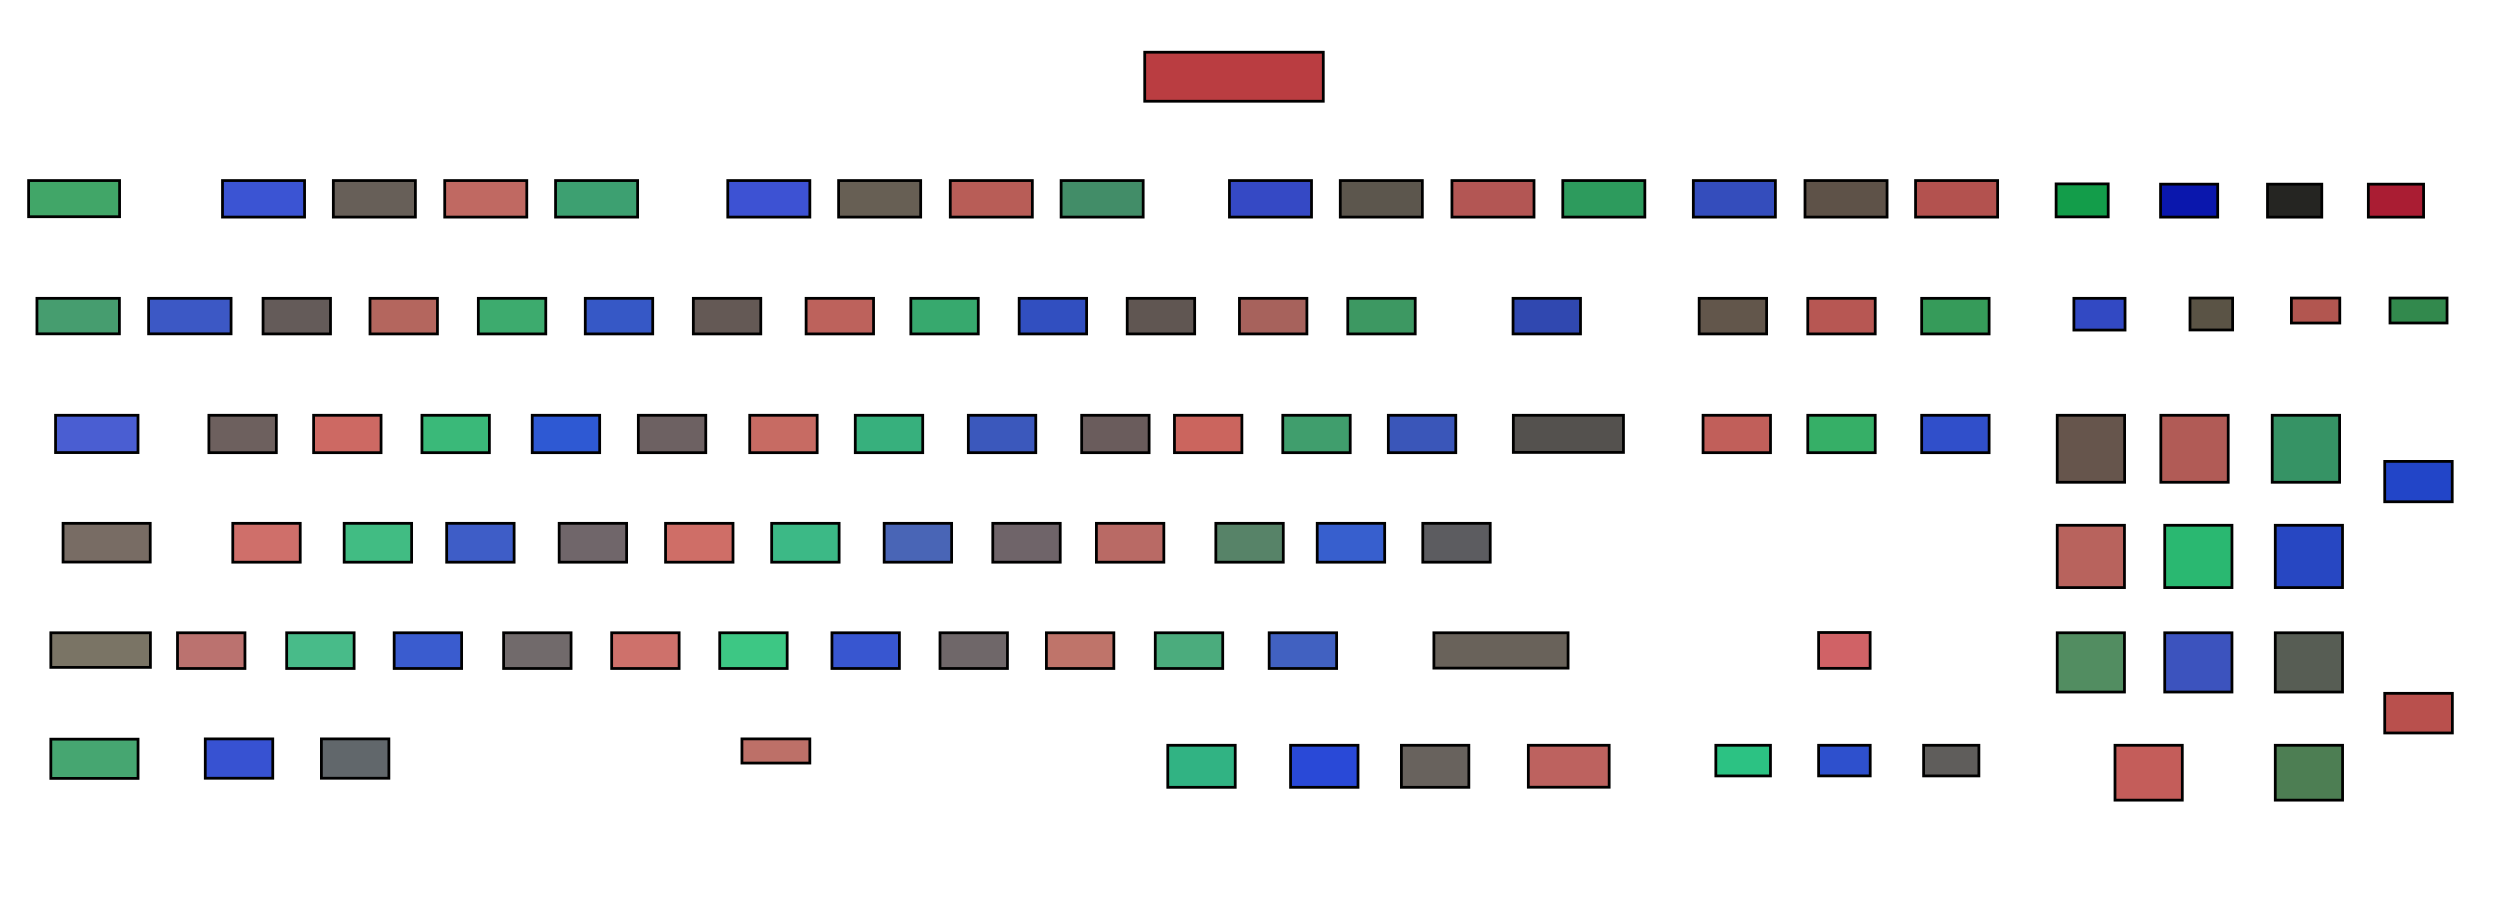 <svg xmlns="http://www.w3.org/2000/svg" xmlns:ns1="http://sodipodi.sourceforge.net/DTD/sodipodi-0.dtd" xmlns:ns2="http://www.inkscape.org/namespaces/inkscape" version="1.1" id="svg1" width="900" height="330" viewBox="0 0 900 330" ns1:docname="v1_keyboard_with_CLK.svg" ns2:version="1.4 (86a8ad7, 2024-10-11)" xml:space="preserve"><ns1:namedview id="namedview1" pagecolor="#ffffff" bordercolor="#000000" borderopacity="0.25" ns2:showpageshadow="2" ns2:pageopacity="0.0" ns2:pagecheckerboard="0" ns2:deskcolor="#d1d1d1" ns2:zoom="2.1433192" ns2:cx="351.09096" ns2:cy="182.66061" ns2:window-width="2880" ns2:window-height="1514" ns2:window-x="2869" ns2:window-y="-11" ns2:window-maximized="1" ns2:current-layer="layer1" /><defs id="defs1"><clipPath clipPathUnits="userSpaceOnUse" id="clipPath7" /></defs><g ns2:groupmode="layer" id="layer1" ns2:label="LED Vector Layer" /><rect style="fill:#ba3d41;stroke:black;stroke-width:1" id="rect1" width="64.279" height="17.646" x="412.1" y="18.8" ry="0" /><rect style="fill:#41a668;stroke:black;stroke-width:1" id="rect2" width="32.748" height="13.02" x="10.3" y="65.0" ry="0" /><rect style="fill:#3b54d3;stroke:black;stroke-width:1" id="rect3" width="29.544" height="13.153" x="80.1" y="65.0" ry="0" /><rect style="fill:#675f58;stroke:black;stroke-width:1" id="rect4" width="29.544" height="13.153" x="120.0" y="65.0" ry="0" /><rect style="fill:#c06962;stroke:black;stroke-width:1" id="rect5" width="29.544" height="13.153" x="160.1" y="65.0" ry="0" /><rect style="fill:#3da071;stroke:black;stroke-width:1" id="rect6" width="29.544" height="13.153" x="200.0" y="65.0" ry="0" /><rect style="fill:#3d52d3;stroke:black;stroke-width:1" id="rect7" width="29.544" height="13.153" x="262.0" y="65.0" ry="0" /><rect style="fill:#675f54;stroke:black;stroke-width:1" id="rect8" width="29.544" height="13.153" x="301.9" y="65.0" ry="0" /><rect style="fill:#b85d57;stroke:black;stroke-width:1" id="rect9" width="29.544" height="13.153" x="342.1" y="65.0" ry="0" /><rect style="fill:#428d68;stroke:black;stroke-width:1" id="rect10" width="29.544" height="13.153" x="382.0" y="65.0" ry="0" /><rect style="fill:#3549c5;stroke:black;stroke-width:1" id="rect11" width="29.544" height="13.153" x="442.6" y="65.0" ry="0" /><rect style="fill:#5c564d;stroke:black;stroke-width:1" id="rect12" width="29.544" height="13.153" x="482.5" y="65.0" ry="0" /><rect style="fill:#b35654;stroke:black;stroke-width:1" id="rect13" width="29.544" height="13.153" x="522.7" y="65.0" ry="0" /><rect style="fill:#2d9b5d;stroke:black;stroke-width:1" id="rect14" width="29.544" height="13.153" x="562.6" y="65.0" ry="0" /><rect style="fill:#344dbc;stroke:black;stroke-width:1" id="rect15" width="29.544" height="13.153" x="609.6" y="65.0" ry="0" /><rect style="fill:#5e5248;stroke:black;stroke-width:1" id="rect16" width="29.544" height="13.153" x="649.8" y="65.0" ry="0" /><rect style="fill:#b3524f;stroke:black;stroke-width:1" id="rect17" width="29.544" height="13.153" x="689.6" y="65.0" ry="0" /><rect style="fill:#139d4a;stroke:black;stroke-width:1" id="rect18" width="18.754" height="11.874" x="740.2" y="66.2" ry="0" /><rect style="fill:#0a17ad;stroke:black;stroke-width:1" id="rect19" width="20.568" height="11.858" x="777.8" y="66.3" ry="0" /><rect style="fill:#252522;stroke:black;stroke-width:1" id="rect20" width="19.541" height="11.867" x="816.3" y="66.3" ry="0" /><rect style="fill:#aa1d33;stroke:black;stroke-width:1" id="rect21" width="19.891" height="11.864" x="852.6" y="66.3" ry="0" /><rect style="fill:#5a5345;stroke:black;stroke-width:1" id="rect22" width="15.343" height="11.49" x="788.4" y="107.3" ry="0" /><rect style="fill:#b25650;stroke:black;stroke-width:1" id="rect23" width="17.42" height="8.992" x="824.9" y="107.3" ry="0" /><rect style="fill:#32894d;stroke:black;stroke-width:1" id="rect24" width="20.536" height="8.979" x="860.4" y="107.3" ry="0" /><rect style="fill:#469d6f;stroke:black;stroke-width:1" id="rect25" width="29.684" height="12.778" x="13.3" y="107.4" ry="0" /><rect style="fill:#3c58c5;stroke:black;stroke-width:1" id="rect26" width="29.684" height="12.778" x="53.5" y="107.4" ry="0" /><rect style="fill:#645b59;stroke:black;stroke-width:1" id="rect27" width="24.281" height="12.811" x="94.7" y="107.4" ry="0" /><rect style="fill:#b4665e;stroke:black;stroke-width:1" id="rect28" width="24.281" height="12.811" x="133.2" y="107.4" ry="0" /><rect style="fill:#3dab6e;stroke:black;stroke-width:1" id="rect29" width="24.281" height="12.811" x="172.2" y="107.4" ry="0" /><rect style="fill:#3658c6;stroke:black;stroke-width:1" id="rect30" width="24.281" height="12.811" x="210.7" y="107.4" ry="0" /><rect style="fill:#645955;stroke:black;stroke-width:1" id="rect31" width="24.281" height="12.811" x="249.6" y="107.4" ry="0" /><rect style="fill:#bd625c;stroke:black;stroke-width:1" id="rect32" width="24.281" height="12.811" x="290.2" y="107.4" ry="0" /><rect style="fill:#37a96e;stroke:black;stroke-width:1" id="rect33" width="24.281" height="12.811" x="327.9" y="107.4" ry="0" /><rect style="fill:#314fc0;stroke:black;stroke-width:1" id="rect34" width="24.281" height="12.811" x="366.9" y="107.4" ry="0" /><rect style="fill:#605652;stroke:black;stroke-width:1" id="rect35" width="24.281" height="12.811" x="405.8" y="107.4" ry="0" /><rect style="fill:#a7625c;stroke:black;stroke-width:1" id="rect36" width="24.281" height="12.811" x="446.2" y="107.4" ry="0" /><rect style="fill:#3d9862;stroke:black;stroke-width:1" id="rect37" width="24.281" height="12.811" x="485.2" y="107.4" ry="0" /><rect style="fill:#3048b0;stroke:black;stroke-width:1" id="rect38" width="24.281" height="12.811" x="544.7" y="107.4" ry="0" /><rect style="fill:#62564b;stroke:black;stroke-width:1" id="rect39" width="24.281" height="12.811" x="611.7" y="107.4" ry="0" /><rect style="fill:#b75753;stroke:black;stroke-width:1" id="rect40" width="24.281" height="12.811" x="650.8" y="107.4" ry="0" /><rect style="fill:#369b5a;stroke:black;stroke-width:1" id="rect41" width="24.281" height="12.811" x="691.8" y="107.4" ry="0" /><rect style="fill:#3249c3;stroke:black;stroke-width:1" id="rect42" width="18.414" height="11.425" x="746.6" y="107.4" ry="0" /><rect style="fill:#4a5ed2;stroke:black;stroke-width:1" id="rect43" width="29.682" height="13.427" x="20.0" y="149.5" ry="0" /><rect style="fill:#6d605e;stroke:black;stroke-width:1" id="rect44" width="24.28" height="13.462" x="75.2" y="149.5" ry="0" /><rect style="fill:#cd6963;stroke:black;stroke-width:1" id="rect45" width="24.28" height="13.462" x="112.9" y="149.5" ry="0" /><rect style="fill:#3ab979;stroke:black;stroke-width:1" id="rect46" width="24.28" height="13.462" x="151.9" y="149.5" ry="0" /><rect style="fill:#2e59d3;stroke:black;stroke-width:1" id="rect47" width="24.28" height="13.462" x="191.6" y="149.5" ry="0" /><rect style="fill:#6d6162;stroke:black;stroke-width:1" id="rect48" width="24.28" height="13.462" x="229.8" y="149.5" ry="0" /><rect style="fill:#c76b63;stroke:black;stroke-width:1" id="rect49" width="24.28" height="13.462" x="269.9" y="149.5" ry="0" /><rect style="fill:#37b07d;stroke:black;stroke-width:1" id="rect50" width="24.28" height="13.462" x="307.9" y="149.5" ry="0" /><rect style="fill:#3b58bc;stroke:black;stroke-width:1" id="rect51" width="24.28" height="13.462" x="348.6" y="149.5" ry="0" /><rect style="fill:#6a5c5c;stroke:black;stroke-width:1" id="rect52" width="24.28" height="13.462" x="389.4" y="149.5" ry="0" /><rect style="fill:#cb655e;stroke:black;stroke-width:1" id="rect53" width="24.28" height="13.462" x="422.8" y="149.5" ry="0" /><rect style="fill:#409e6d;stroke:black;stroke-width:1" id="rect54" width="24.28" height="13.462" x="461.8" y="149.5" ry="0" /><rect style="fill:#3a56b9;stroke:black;stroke-width:1" id="rect55" width="24.28" height="13.462" x="499.8" y="149.5" ry="0" /><rect style="fill:#54514e;stroke:black;stroke-width:1" id="rect56" width="39.648" height="13.37" x="544.8" y="149.5" ry="0" /><rect style="fill:#c15f5a;stroke:black;stroke-width:1" id="rect57" width="24.28" height="13.462" x="613.1" y="149.5" ry="0" /><rect style="fill:#36af67;stroke:black;stroke-width:1" id="rect58" width="24.28" height="13.462" x="650.8" y="149.5" ry="0" /><rect style="fill:#304fca;stroke:black;stroke-width:1" id="rect59" width="24.28" height="13.462" x="691.8" y="149.5" ry="0" /><rect style="fill:#66554c;stroke:black;stroke-width:1" id="rect60" width="24.258" height="24.119" x="740.6" y="149.5" ry="0" /><rect style="fill:#b15b56;stroke:black;stroke-width:1" id="rect61" width="24.258" height="24.119" x="777.9" y="149.5" ry="0" /><rect style="fill:#369365;stroke:black;stroke-width:1" id="rect62" width="24.258" height="24.119" x="818.0" y="149.5" ry="0" /><rect style="fill:#2245c8;stroke:black;stroke-width:1" id="rect63" width="24.3" height="14.535" x="858.5" y="166.1" ry="0" /><rect style="fill:#786c64;stroke:black;stroke-width:1" id="rect64" width="31.383" height="13.941" x="22.7" y="188.4" ry="0" /><rect style="fill:#cf6f6a;stroke:black;stroke-width:1" id="rect65" width="24.282" height="13.988" x="83.8" y="188.4" ry="0" /><rect style="fill:#41bc83;stroke:black;stroke-width:1" id="rect66" width="24.282" height="13.988" x="123.9" y="188.4" ry="0" /><rect style="fill:#3e5dc7;stroke:black;stroke-width:1" id="rect67" width="24.282" height="13.988" x="160.8" y="188.4" ry="0" /><rect style="fill:#70666a;stroke:black;stroke-width:1" id="rect68" width="24.282" height="13.988" x="201.3" y="188.4" ry="0" /><rect style="fill:#cf6e67;stroke:black;stroke-width:1" id="rect69" width="24.282" height="13.988" x="239.6" y="188.4" ry="0" /><rect style="fill:#3cb986;stroke:black;stroke-width:1" id="rect70" width="24.282" height="13.988" x="277.8" y="188.4" ry="0" /><rect style="fill:#4965b6;stroke:black;stroke-width:1" id="rect71" width="24.282" height="13.988" x="318.3" y="188.4" ry="0" /><rect style="fill:#6f6469;stroke:black;stroke-width:1" id="rect72" width="24.282" height="13.988" x="357.4" y="188.4" ry="0" /><rect style="fill:#b96a65;stroke:black;stroke-width:1" id="rect73" width="24.282" height="13.988" x="394.7" y="188.4" ry="0" /><rect style="fill:#578368;stroke:black;stroke-width:1" id="rect74" width="24.282" height="13.988" x="437.7" y="188.4" ry="0" /><rect style="fill:#375fce;stroke:black;stroke-width:1" id="rect75" width="24.282" height="13.988" x="474.2" y="188.4" ry="0" /><rect style="fill:#5c5c60;stroke:black;stroke-width:1" id="rect76" width="24.282" height="13.988" x="512.2" y="188.4" ry="0" /><rect style="fill:#b8635d;stroke:black;stroke-width:1" id="rect77" width="24.205" height="22.432" x="740.6" y="189.1" ry="0" /><rect style="fill:#2ab871;stroke:black;stroke-width:1" id="rect78" width="24.205" height="22.432" x="779.3" y="189.1" ry="0" /><rect style="fill:#2747c2;stroke:black;stroke-width:1" id="rect79" width="24.205" height="22.432" x="819.1" y="189.1" ry="0" /><rect style="fill:#d06266;stroke:black;stroke-width:1" id="rect80" width="18.551" height="12.906" x="654.7" y="227.7" ry="0" /><rect style="fill:#7a7465;stroke:black;stroke-width:1" id="rect81" width="35.849" height="12.457" x="18.3" y="227.8" ry="0" /><rect style="fill:#bb726f;stroke:black;stroke-width:1" id="rect82" width="24.282" height="12.854" x="63.9" y="227.8" ry="0" /><rect style="fill:#48bb89;stroke:black;stroke-width:1" id="rect83" width="24.282" height="12.854" x="103.2" y="227.8" ry="0" /><rect style="fill:#3a5ccf;stroke:black;stroke-width:1" id="rect84" width="24.282" height="12.854" x="141.9" y="227.8" ry="0" /><rect style="fill:#716a6b;stroke:black;stroke-width:1" id="rect85" width="24.282" height="12.854" x="181.3" y="227.8" ry="0" /><rect style="fill:#ce716b;stroke:black;stroke-width:1" id="rect86" width="24.282" height="12.854" x="220.2" y="227.8" ry="0" /><rect style="fill:#3dc784;stroke:black;stroke-width:1" id="rect87" width="24.282" height="12.854" x="259.1" y="227.8" ry="0" /><rect style="fill:#3856d0;stroke:black;stroke-width:1" id="rect88" width="24.282" height="12.854" x="299.5" y="227.8" ry="0" /><rect style="fill:#6f6769;stroke:black;stroke-width:1" id="rect89" width="24.282" height="12.854" x="338.4" y="227.8" ry="0" /><rect style="fill:#bf746a;stroke:black;stroke-width:1" id="rect90" width="24.282" height="12.854" x="376.7" y="227.8" ry="0" /><rect style="fill:#4bac7d;stroke:black;stroke-width:1" id="rect91" width="24.282" height="12.854" x="415.9" y="227.8" ry="0" /><rect style="fill:#4161c1;stroke:black;stroke-width:1" id="rect92" width="24.282" height="12.854" x="456.9" y="227.8" ry="0" /><rect style="fill:#69625a;stroke:black;stroke-width:1" id="rect93" width="48.306" height="12.726" x="516.2" y="227.8" ry="0" /><rect style="fill:#528d61;stroke:black;stroke-width:1" id="rect94" width="24.206" height="21.331" x="740.6" y="227.8" ry="0" /><rect style="fill:#3c53be;stroke:black;stroke-width:1" id="rect95" width="24.206" height="21.331" x="779.3" y="227.8" ry="0" /><rect style="fill:#575d54;stroke:black;stroke-width:1" id="rect96" width="24.206" height="21.331" x="819.1" y="227.8" ry="0" /><rect style="fill:#b9504d;stroke:black;stroke-width:1" id="rect97" width="24.351" height="14.274" x="858.5" y="249.6" ry="0" /><rect style="fill:#3752d2;stroke:black;stroke-width:1" id="rect98" width="24.294" height="14.167" x="73.9" y="266.0" ry="0" /><rect style="fill:#61676b;stroke:black;stroke-width:1" id="rect99" width="24.294" height="14.167" x="115.7" y="266.0" ry="0" /><rect style="fill:#bd7068;stroke:black;stroke-width:1" id="rect100" width="24.441" height="8.703" x="267.1" y="266.0" ry="0" /><rect style="fill:#46a671;stroke:black;stroke-width:1" id="rect101" width="31.398" height="14.12" x="18.3" y="266.1" ry="0" /><rect style="fill:#31b383;stroke:black;stroke-width:1" id="rect102" width="24.283" height="15.132" x="420.4" y="268.3" ry="0" /><rect style="fill:#2949d7;stroke:black;stroke-width:1" id="rect103" width="24.283" height="15.132" x="464.6" y="268.3" ry="0" /><rect style="fill:#68625d;stroke:black;stroke-width:1" id="rect104" width="24.283" height="15.132" x="504.5" y="268.3" ry="0" /><rect style="fill:#bd625f;stroke:black;stroke-width:1" id="rect105" width="29.099" height="15.097" x="550.2" y="268.3" ry="0" /><rect style="fill:#2cc283;stroke:black;stroke-width:1" id="rect106" width="19.669" height="11.032" x="617.7" y="268.3" ry="0" /><rect style="fill:#2e50cd;stroke:black;stroke-width:1" id="rect107" width="18.577" height="11.02" x="654.7" y="268.3" ry="0" /><rect style="fill:#5f5d5b;stroke:black;stroke-width:1" id="rect108" width="19.9" height="11.03" x="692.5" y="268.3" ry="0" /><rect style="fill:#c45d5a;stroke:black;stroke-width:1" id="rect109" width="24.226" height="19.752" x="761.4" y="268.3" ry="0" /><rect style="fill:#4d7e53;stroke:black;stroke-width:1" id="rect110" width="24.226" height="19.752" x="819.1" y="268.3" ry="0" /></svg>
